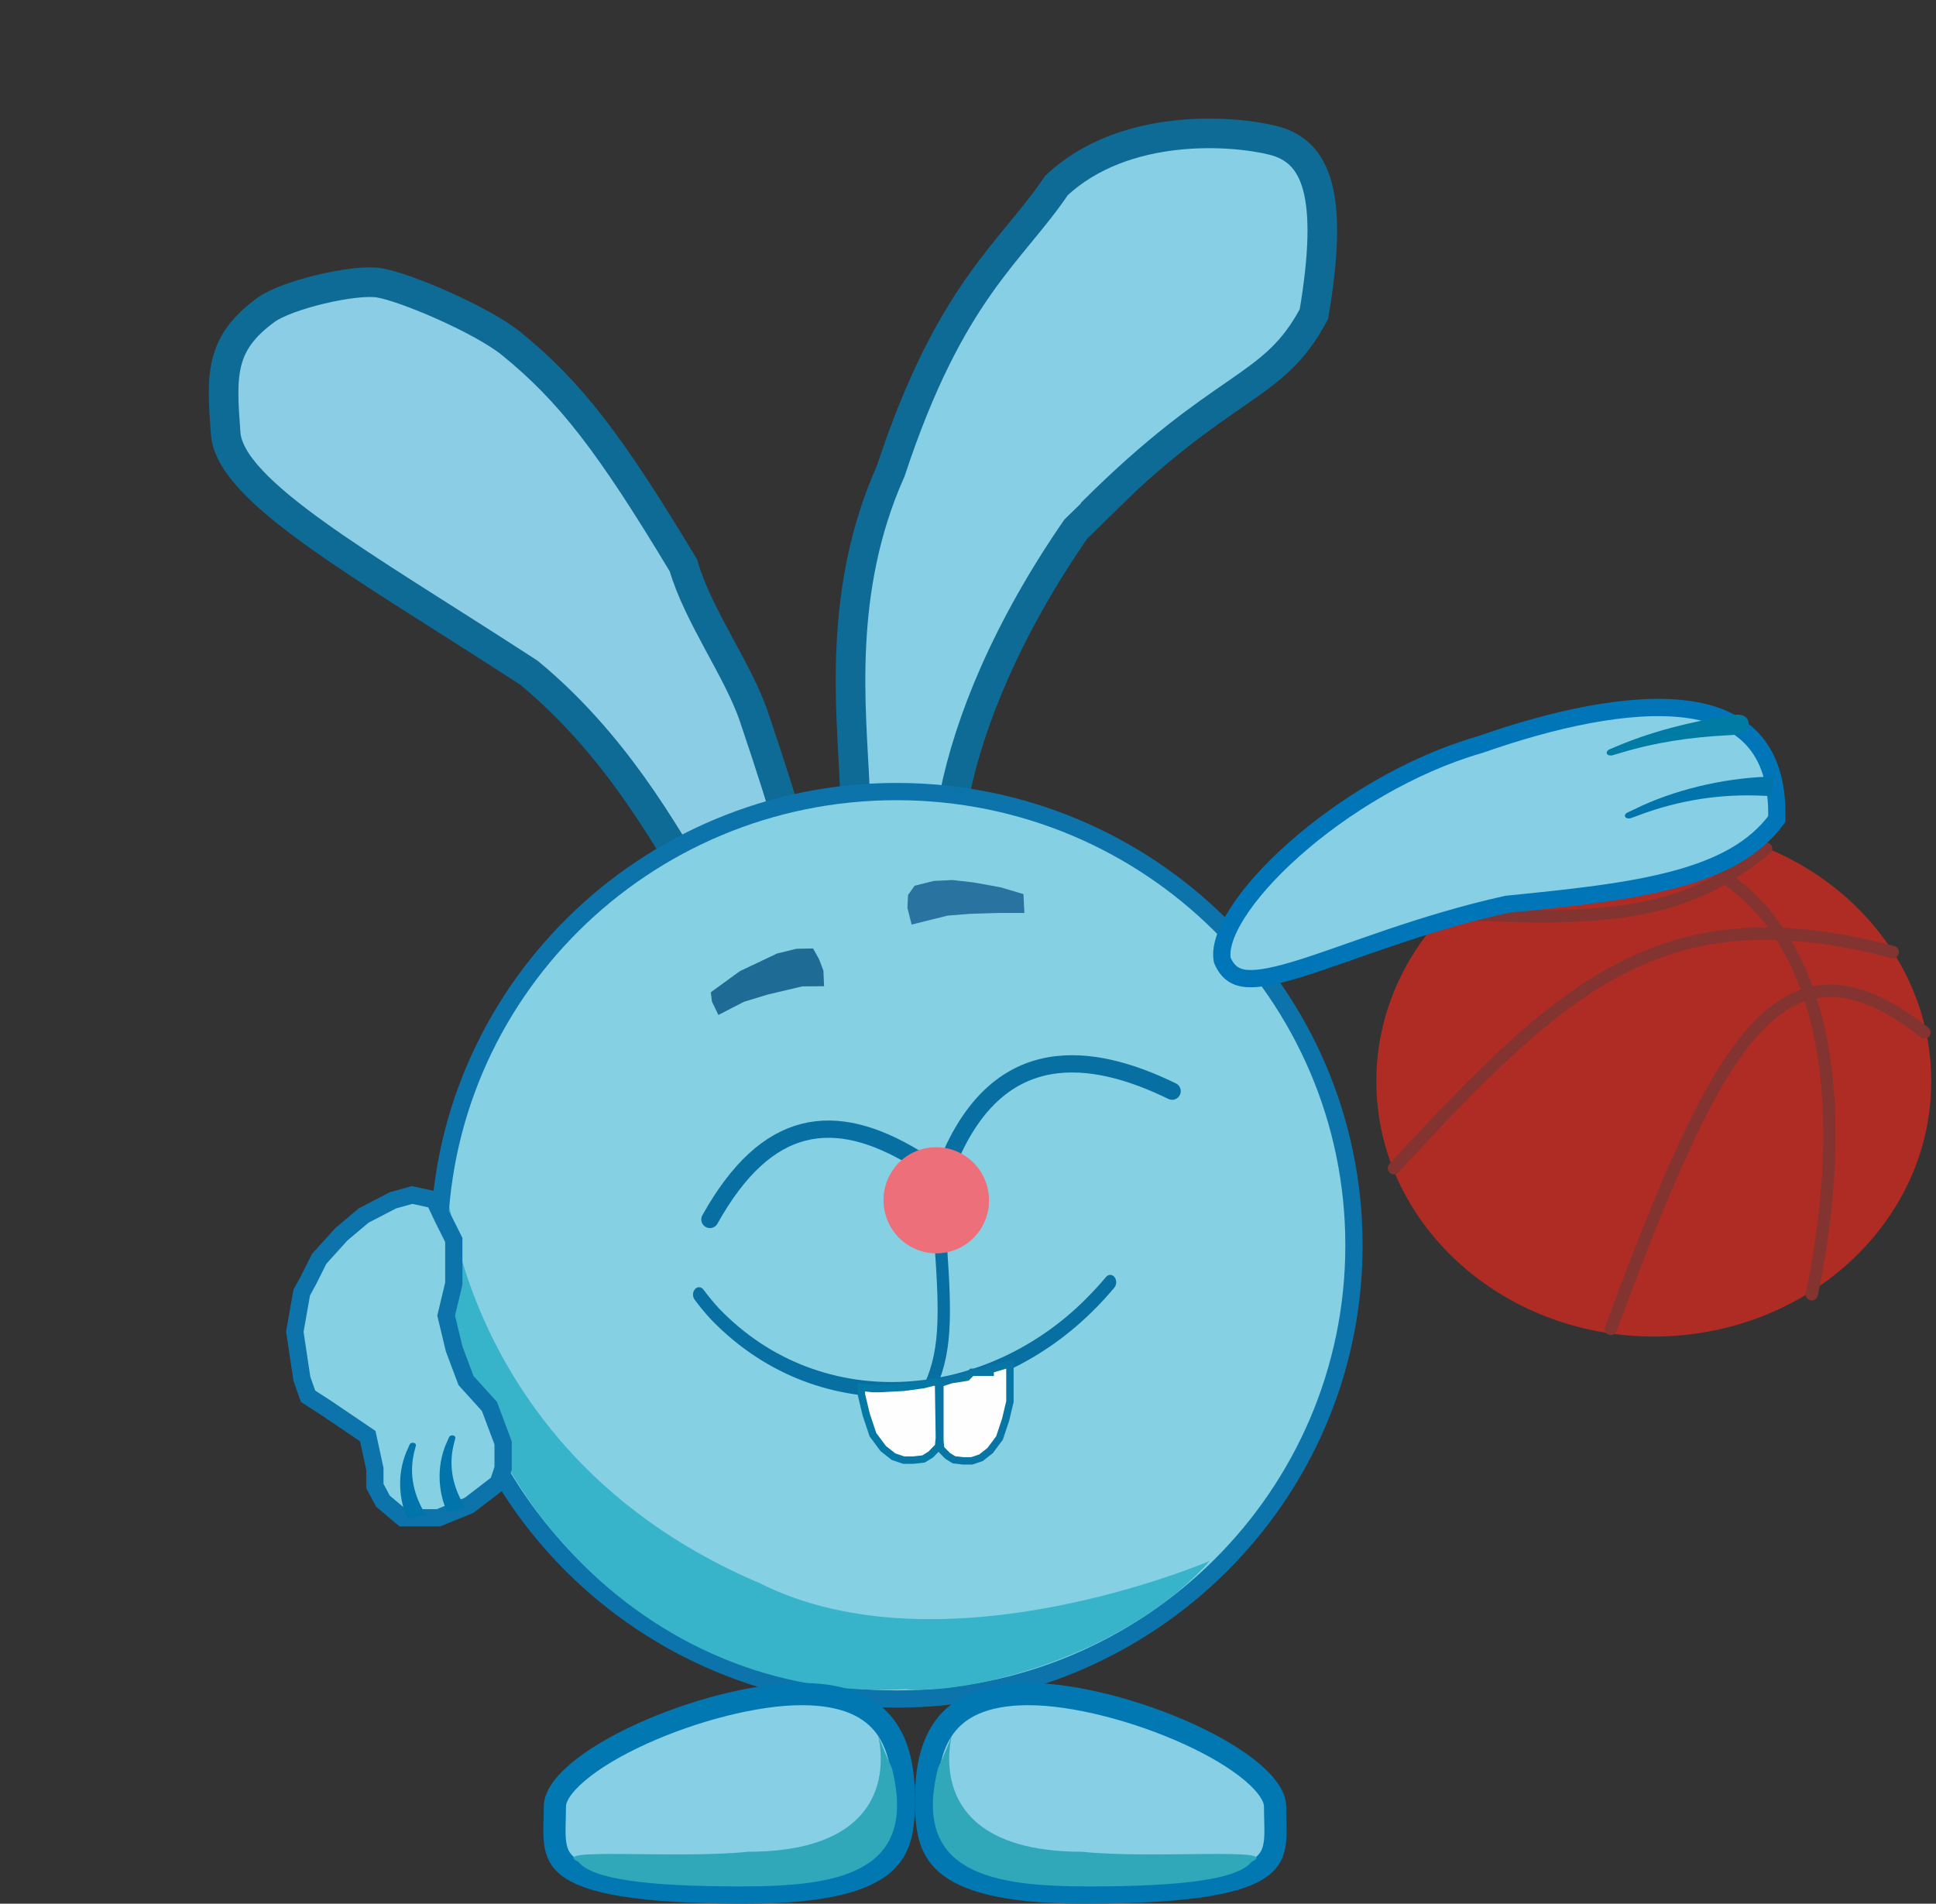 <svg width="785" height="772" viewBox="0 0 785 772" fill="none" xmlns="http://www.w3.org/2000/svg">
<rect x="0" y="0" width="785" height="772" fill="#333333" stroke="none"/>
<g clip-path="url(#clip0_278_113)">
<path d="M108.012 125.56C116.24 119.613 143.46 113.043 153.75 114.696C164.217 116.378 195.444 129.693 207.34 139.376C231.106 158.719 247.233 179.558 277.118 229.311C283.023 249.771 299.415 271.903 305.715 290.689C312.056 309.599 317.806 326.922 321.567 341.621C325.384 356.541 326.898 367.884 325.469 375.165C324.779 378.676 323.53 380.572 322.219 381.61C320.958 382.611 318.759 383.511 314.638 383.366L311.659 383.261L309.75 385.516C307.162 388.573 305.655 388.979 305.174 389.03C304.71 389.079 303.453 388.983 301.12 386.974C298.83 385.003 296.243 381.817 293.225 377.354C290.239 372.939 287.023 367.573 283.398 361.422C268.99 336.976 248.781 301.192 214.613 272.942L214.374 272.744L214.111 272.576L211.043 270.599C147.311 229.23 93.281 199.487 91.503 175.757C89.73 152.11 89.014 139.291 108.012 125.56Z" fill="#8BCDE5" stroke="#0E6B96" stroke-width="12"/>
<path d="M428.422 75.153C456.1 49.375 500.037 52.846 516.228 56.928C533.732 61.342 541.021 78.603 532.769 127.351C516.035 158.915 496.714 153.941 442.484 208.205L457.222 194.078L436.197 214.566C408.277 255.056 393.04 292.543 387.024 322.482C385.511 330.018 384.217 336.571 382.865 342.135C381.501 347.752 380.183 351.899 378.756 354.739C377.334 357.572 376.222 358.284 375.581 358.489C374.891 358.709 373.246 358.821 369.864 356.856L367.632 355.559L365.283 356.618C361.474 358.336 359.007 358.319 357.398 357.764C355.834 357.224 354.209 355.873 352.631 352.899C349.277 346.577 347.298 335.14 346.582 318.982C345.163 287.002 339.557 239.411 361.146 191.07C385.348 117.781 409.809 102.738 428.422 75.153Z" fill="#87CFE5" stroke="#0E6B96" stroke-width="12"/>
<path d="M363.5 321C465.975 321 549 403.406 549 505C549 606.594 465.975 689 363.5 689C261.025 689 178 606.594 178 505C178 403.406 261.025 321 363.5 321Z" fill="#86D0E3" stroke="#0C74AB" stroke-width="7"/>
<path d="M490.502 633C456.002 672 392.002 687.5 367.002 685C260.002 691 179.502 596.895 182.002 503.5C183.568 445 169.002 583 308.002 642C382.502 679.5 490.502 633 490.502 633Z" fill="#37B4CA"/>
<path opacity="0.77" d="M288.201 402.401L300.017 393.82L315.06 386.681L322.89 384.76L329.69 384.625L332.092 388.953L333.876 393.623L334.149 399.942L325.29 400.008L311.346 403.301L301.662 406.251L291.289 411.605L288.681 406.179L288.201 402.401Z" fill="#004F80"/>
<path opacity="0.7" d="M370.851 359.183L378.612 357.244L386.252 356.881L394.741 357.851L405.533 359.792L414.992 362.582L415.355 370.222L405.047 370.221L393.284 370.584L384.189 371.311L377.398 373.008L369.637 374.948L367.94 368.157L368.183 362.943L370.851 359.183Z" fill="#014C83"/>
<path d="M385.065 469.664C405.5 422 442.498 426.5 475.266 442.495" stroke="#076FA2" stroke-width="7" stroke-linecap="round"/>
<path d="M375.852 564.895C383.769 549.482 383.555 534.453 381.394 504" stroke="#076FA2" stroke-width="5" stroke-linecap="round"/>
<path d="M152 595.624L151.92 595.257L149.42 583.757L149.123 582.388L147.963 581.603L132.433 571.082L132.401 571.062L124.903 566.21L122.41 559.146L119.545 540.045L122.347 524.172L125.072 519.176L125.103 519.121L125.131 519.065L129.416 510.493L138.439 500.521L147.458 492.926L159.29 486.773L167.102 484.604L176.068 486.553L179.333 493.49L179.351 493.528L184 502.827V520.586L181.097 532.684L180.9 533.5L181.097 534.316L184.097 546.816L184.147 547.026L184.223 547.229L188.957 559.854L189.404 560.349L198.457 570.354L204 585.135V595.433L202.018 601.377L190.24 610.438L177.814 615.5H163.277L155.271 608.757L152 602.625V595.624Z" fill="#86D0E3" stroke="#0C74AB" stroke-width="7"/>
<path d="M184.63 583.191C184.691 582.958 184.62 582.711 184.442 582.505C184.264 582.3 183.995 582.154 183.683 582.096C183.37 582.038 183.037 582.074 182.744 582.193C182.451 582.312 182.223 582.504 182.122 582.729C181.905 583.215 181.698 583.687 181.491 584.174C177.396 592.733 177.222 602.823 180.688 611.692C180.865 612.198 181.038 612.678 181.227 613.182C183.681 612.554 186.135 611.925 188.589 611.297C188.331 610.842 188.09 610.411 187.843 609.956C183.234 601.962 181.802 593.441 184.261 584.652C184.38 584.161 184.5 583.684 184.63 583.191Z" fill="#0074AB"/>
<path d="M168.63 586.191C168.691 585.958 168.62 585.711 168.442 585.505C168.264 585.3 167.995 585.154 167.683 585.096C167.37 585.038 167.037 585.074 166.744 585.193C166.451 585.312 166.223 585.504 166.122 585.729C165.905 586.215 165.698 586.687 165.491 587.174C161.396 595.733 161.222 605.823 164.688 614.692C164.865 615.198 165.038 615.678 165.227 616.182C167.681 615.554 170.135 614.925 172.589 614.297C172.331 613.842 172.09 613.411 171.843 612.956C167.234 604.962 165.802 596.441 168.261 587.652C168.38 587.161 168.5 586.684 168.63 586.191Z" fill="#0074AB"/>
<path d="M285.234 522.981C284.799 522.392 284.193 522.041 283.548 522.004C282.903 521.966 282.273 522.246 281.796 522.782C281.318 523.317 281.033 524.065 281.003 524.859C280.972 525.654 281.2 526.431 281.634 527.02C283.763 529.902 286.028 532.632 288.407 535.197C332.739 580.972 401.764 574.306 444.854 529.893C447.276 527.411 449.584 524.86 451.853 522.156C452.317 521.603 452.583 520.845 452.594 520.05C452.605 519.254 452.358 518.486 451.91 517.914C451.461 517.342 450.846 517.014 450.201 517C449.555 516.987 448.932 517.291 448.468 517.844C446.289 520.442 444.071 522.893 441.743 525.278C400.46 568.061 333.426 574.128 291.613 530.682C289.369 528.261 287.235 525.691 285.234 522.981Z" fill="#076FA2"/>
<path d="M353.948 563.119L356.748 563.121L366.134 562.608L366.182 562.616L366.231 562.619L374.471 561.5L378.376 560.5H380.555L380.895 583.037L380.555 586.601L377.386 589.856L374.471 591.652L370.29 592.121H366.455L362.328 590.733L358.155 587.46L353.948 581.803L351.216 573.627L349.254 565.403V562.608L353.948 563.119Z" fill="#FEFEFE" stroke="#0578A5" stroke-width="3"/>
<path d="M402.859 555H401.491V556.5H395.666H394.039L392.026 558.5L385.656 559.5L381.105 561V566.485V584.339L381.408 587.496L384.228 590.39L386.834 591.996L390.59 592.417H394.039L397.743 591.172L401.491 588.235L405.272 583.153L407.732 575.795L409.502 568.384V553L402.859 555Z" fill="#FEFEFE" stroke="#0875A4" stroke-width="3"/>
<path d="M287.854 494.521C310.999 453 338.499 450 370.854 469.521" stroke="#076FA2" stroke-width="7" stroke-linecap="round"/>
<path d="M383.167 507.982C394.819 506.043 402.683 494.963 400.731 483.235C398.779 471.507 387.75 463.572 376.098 465.511C364.446 467.451 356.582 478.53 358.534 490.258C360.486 501.986 371.515 509.921 383.167 507.982Z" fill="#ED6F7A"/>
<g clip-path="url(#clip1_278_113)">
<path d="M324.998 686.999C343.451 686.999 353.416 692.775 358.983 700.29C364.75 708.075 366.498 718.635 366.498 729.499C366.498 740.728 365.621 749.379 358.346 755.751C350.741 762.414 335.118 767.499 302.499 767.499C280.105 767.499 264.006 766.43 252.447 764.532C240.814 762.621 234.24 759.938 230.483 757.063C226.992 754.391 225.643 751.331 225.112 747.491C224.832 745.465 224.788 743.237 224.83 740.692C224.869 738.3 224.999 735.303 224.999 732.499C224.999 729.009 227.708 724.247 234.264 718.68C240.592 713.306 249.605 707.957 260.017 703.205C280.89 693.676 306.366 686.999 324.998 686.999Z" fill="#87CFE5" stroke="#0178B2" stroke-width="9"/>
<path d="M361.613 716.95C372.613 759.95 339.159 764.999 300.498 764.999C261.839 764.999 239.998 761.999 234.499 754.999C221.499 748.999 275.113 753.95 303.113 750.95C388.113 750.95 341.999 673.999 361.613 716.95Z" fill="#31A7BA"/>
</g>
<g clip-path="url(#clip2_278_113)">
<path d="M417.002 686.999C398.549 686.999 388.584 692.775 383.017 700.29C377.25 708.075 375.502 718.635 375.502 729.499C375.502 740.728 376.379 749.379 383.654 755.751C391.259 762.414 406.882 767.499 439.501 767.499C461.895 767.499 477.994 766.43 489.553 764.532C501.186 762.621 507.76 759.938 511.517 757.063C515.008 754.391 516.357 751.331 516.888 747.491C517.168 745.465 517.212 743.237 517.17 740.692C517.131 738.3 517.001 735.303 517.001 732.499C517.001 729.009 514.292 724.247 507.736 718.68C501.408 713.306 492.395 707.957 481.983 703.205C461.11 693.676 435.634 686.999 417.002 686.999Z" fill="#87CFE5" stroke="#0178B2" stroke-width="9"/>
<path d="M380.387 716.95C369.387 759.95 402.841 764.999 441.502 764.999C480.161 764.999 502.002 761.999 507.501 754.999C520.501 748.999 466.887 753.95 438.887 750.95C353.887 750.95 400.001 673.999 380.387 716.95Z" fill="#31A7BA"/>
</g>
<ellipse cx="670.578" cy="438.49" rx="112.503" ry="103.51" fill="#AE2C23"/>
<path d="M780.324 418.669C722.284 373.047 696.492 422.117 653.152 538.924" stroke="#833430" stroke-width="5" stroke-linecap="round"/>
<path d="M565.208 473.719C634.657 398.372 674.897 361.763 767.467 386.074" stroke="#833430" stroke-width="5" stroke-linecap="round"/>
<path d="M587.461 370.217C656.628 374.549 685.295 369.223 716.116 344.145" stroke="#833430" stroke-width="5" stroke-linecap="round"/>
<path d="M638.889 340.266C733.952 337.988 755.169 425.525 734.63 524.874" stroke="#833430" stroke-width="5" stroke-linecap="round"/>
<g clip-path="url(#clip3_278_113)">
<path d="M495.625 389.439C497.981 394.894 501.536 396.521 505.592 396.821C510.527 397.186 517.638 395.734 527.876 392.525C547.394 386.408 576.301 374.443 610.468 366.837L610.963 366.727L611.464 366.676C637.255 364.089 660.237 361.703 679.242 356.585C697.477 351.675 711.462 344.405 720.431 332.189C720.865 317.095 717.012 306.69 710.584 299.74C704.084 292.715 694.716 288.955 683.447 287.554C660.46 284.697 629.491 291.667 600.404 301.862L600.181 301.941L599.953 302.006C572.034 310.063 544.559 326.816 524.63 344.529C514.7 353.354 506.812 362.272 501.74 370.259C496.687 378.214 494.703 384.813 495.625 389.439Z" fill="#87CFE5" stroke="#0076B8" stroke-width="7"/>
<path d="M661.398 331.741C660.954 331.906 660.448 331.948 659.999 331.87C659.55 331.79 659.195 331.596 659.005 331.319C658.813 331.042 658.802 330.703 658.965 330.364C659.127 330.027 659.451 329.719 659.87 329.518C660.776 329.087 661.656 328.672 662.566 328.25C678.451 320.393 698.319 315.643 716.673 314.977C717.715 314.92 718.705 314.869 719.747 314.824C719.109 317.488 718.472 320.153 717.834 322.818C716.874 322.775 715.964 322.736 715.006 322.704C698.098 321.864 680.93 324.344 664.19 330.719C663.25 331.057 662.339 331.391 661.398 331.741Z" fill="#0074AB"/>
<path d="M653.924 306.266C653.459 306.407 652.946 306.417 652.505 306.308C652.065 306.198 651.731 305.979 651.573 305.684C651.414 305.389 651.441 305.039 651.64 304.698C651.84 304.359 652.195 304.056 652.634 303.869C653.436 303.533 654.194 303.215 655 302.884C669.014 296.849 685.236 292.71 700.637 290.332C701.51 290.187 702.342 290.048 703.213 289.906C704.769 289.65 706.253 289.838 707.339 290.479C708.425 291.117 709.024 292.154 709.006 293.315C708.987 294.476 708.352 295.65 707.243 296.532C706.132 297.417 704.637 297.937 703.086 298.025C702.234 298.075 701.422 298.122 700.575 298.174C685.552 298.933 671.075 301.03 656.371 305.537C655.54 305.782 654.755 306.014 653.924 306.266Z" fill="#007BA4"/>
</g>
</g>
<defs>
<clipPath id="clip0_278_113">
<rect width="785" height="772" fill="white"/>
</clipPath>
<clipPath id="clip1_278_113">
<rect width="151" height="90" fill="white" transform="translate(220 681.999)"/>
</clipPath>
<clipPath id="clip2_278_113">
<rect width="151" height="90" fill="white" transform="matrix(-1 0 0 1 522 681.999)"/>
</clipPath>
<clipPath id="clip3_278_113">
<rect width="84.439" height="245.567" fill="white" transform="matrix(0.217 0.976 0.976 -0.217 475 323.361)"/>
</clipPath>
</defs>
</svg>

